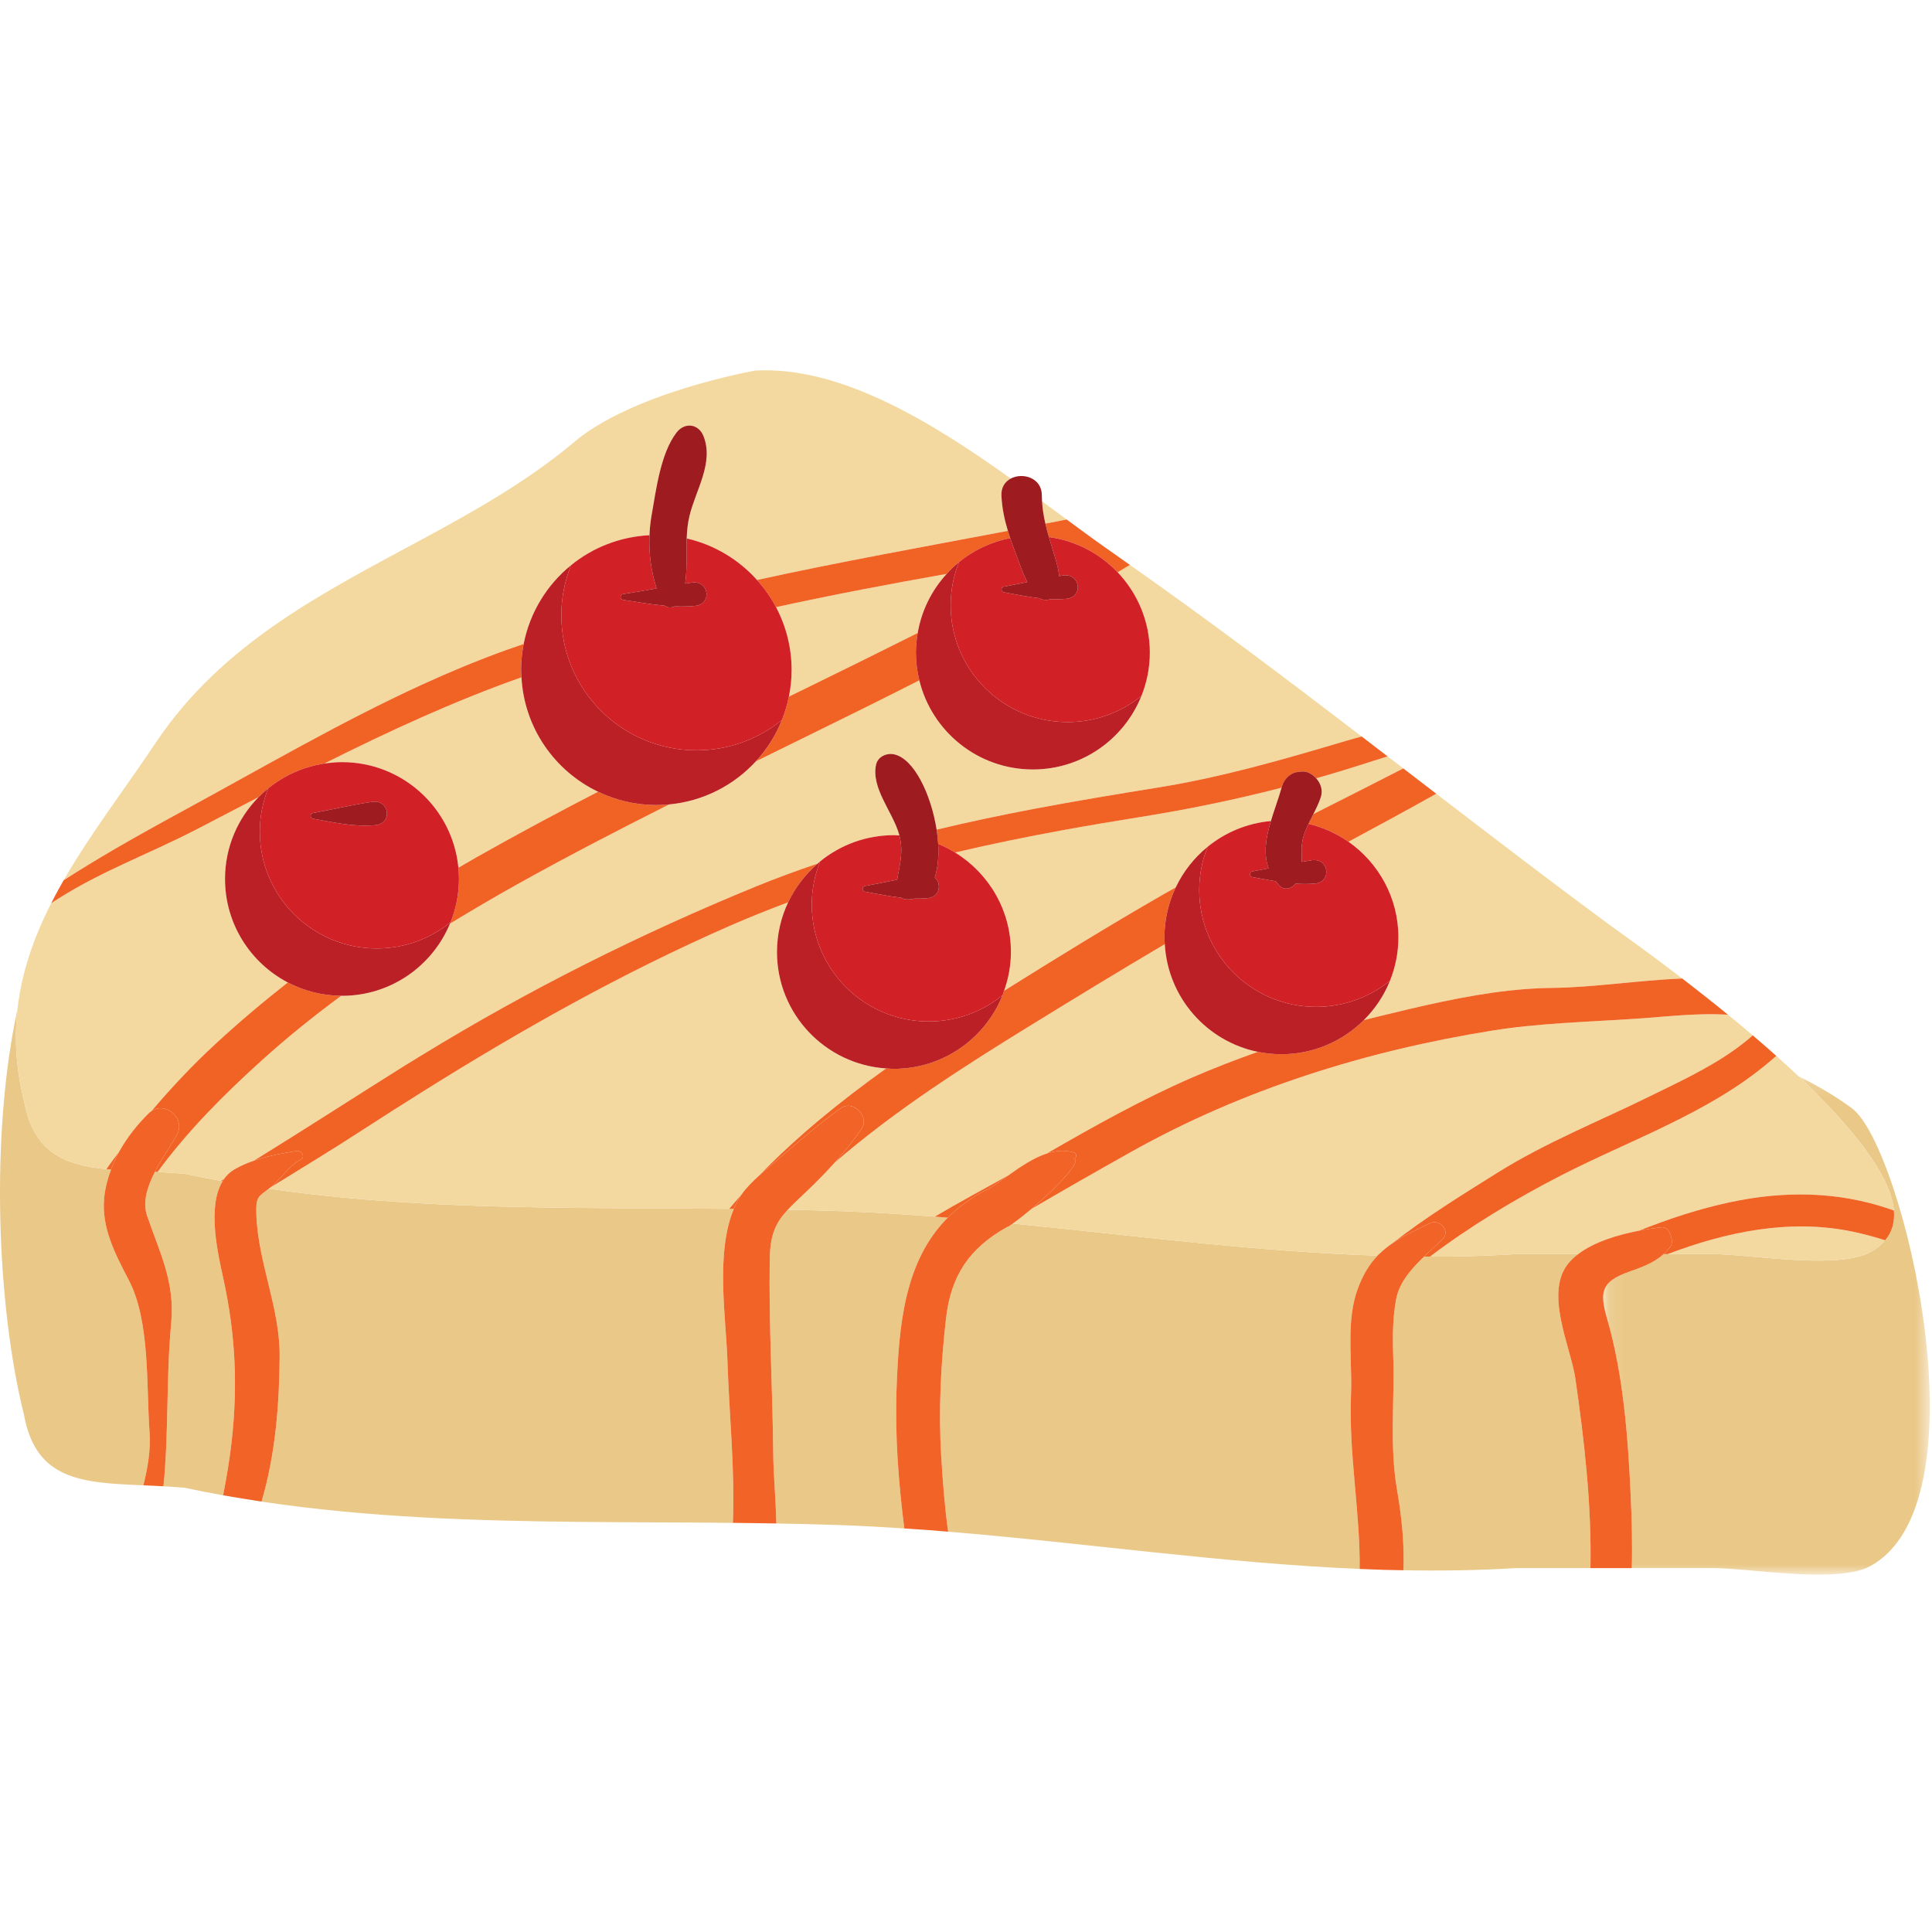 <?xml version="1.0" encoding="UTF-8"?>
<svg width="120px" height="120px" viewBox="0 0 120 120" version="1.1" xmlns="http://www.w3.org/2000/svg" xmlns:xlink="http://www.w3.org/1999/xlink">
    <!-- Generator: Sketch 51.1 (57501) - http://www.bohemiancoding.com/sketch -->
    <title>Cake39</title>
    <desc>Created with Sketch.</desc>
    <defs>
        <polygon id="path-1" points="0.097 0.151 20.384 0.151 20.384 31.109 0.097 31.109"></polygon>
    </defs>
    <g id="Cake39" stroke="none" stroke-width="1" fill="none" fill-rule="evenodd">
        <g id="Page-1" transform="translate(0, 23)">
            <path d="M55.686,63.298 C55.829,59.249 56.191,55.321 58.864,52.633 C58.598,52.612 58.332,52.587 58.065,52.567 C56.171,52.42 54.277,52.301 52.382,52.231 C51.232,52.19 50.081,52.162 48.929,52.139 C48.181,52.947 47.836,53.668 47.811,55.191 C47.744,59.251 47.991,63.309 48.028,67.368 C48.038,68.466 48.173,69.994 48.223,71.625 C49.611,71.651 50.997,71.682 52.382,71.733 C53.644,71.78 54.906,71.852 56.169,71.935 C55.807,69.073 55.584,66.181 55.686,63.298" id="Fill-1" fill="#EAC887"></path>
            <path d="M13.88,56.448 C13.565,55.003 12.833,51.979 13.83,50.365 C13.794,50.359 13.759,50.354 13.724,50.348 C12.975,50.212 12.226,50.068 11.48,49.908 C10.902,49.855 10.337,49.822 9.786,49.794 C9.73,49.791 9.677,49.789 9.622,49.786 C9.155,50.694 8.843,51.653 9.133,52.502 C9.944,54.88 10.875,56.629 10.632,59.205 C10.313,62.587 10.489,65.978 10.152,69.315 C10.586,69.339 11.029,69.369 11.48,69.409 C12.272,69.58 13.065,69.733 13.86,69.876 C14.074,68.756 14.269,67.629 14.394,66.484 C14.775,63.005 14.621,59.863 13.88,56.448" id="Fill-3" fill="#EAC887"></path>
            <path d="M9.288,65.927 C9.081,63.096 9.336,59.086 8.009,56.529 C7.17,54.909 6.291,53.274 6.472,51.403 C6.53,50.797 6.685,50.208 6.899,49.637 C6.803,49.63 6.704,49.623 6.61,49.614 C3.987,49.355 2.076,48.592 1.49,45.372 C0.986,43.359 0.887,41.481 1.084,39.701 C-0.622,47.553 -0.184,58.185 1.49,64.874 C2.236,68.973 5.128,69.092 8.906,69.256 C9.177,68.161 9.371,67.058 9.288,65.927" id="Fill-5" fill="#EAC887"></path>
            <path d="M83.914,63.611 C83.944,62.889 83.915,62.132 83.893,61.369 C83.88,60.907 83.871,60.441 83.878,59.979 C83.894,58.974 83.992,57.983 84.326,57.068 C84.658,56.164 85.066,55.511 85.564,54.99 C85.555,54.989 85.546,54.989 85.537,54.989 C77.986,54.74 70.444,53.741 62.905,52.997 C62.862,53.028 62.821,53.062 62.777,53.092 C62.699,53.146 62.619,53.186 62.54,53.218 C60.22,54.523 59.061,56.208 58.756,58.906 C58.435,61.751 58.286,64.583 58.46,67.447 C58.555,69.011 58.672,70.583 58.891,72.136 C67.405,72.834 75.923,74.089 84.45,74.45 C84.49,70.894 83.761,67.305 83.914,63.611" id="Fill-7" fill="#EAC887"></path>
            <path d="M45.187,61.634 C45.098,58.815 44.428,54.856 45.579,52.087 C45.482,52.087 45.386,52.085 45.291,52.084 C38.938,52.025 32.57,52.093 26.237,51.746 C23.044,51.571 19.86,51.291 16.693,50.833 C16.029,51.352 15.888,51.319 15.922,52.406 C16.014,55.412 17.391,58.217 17.37,61.246 C17.349,64.199 17.109,67.35 16.243,70.267 C19.559,70.765 22.893,71.064 26.237,71.247 C32.647,71.598 39.092,71.526 45.522,71.588 C45.653,68.25 45.287,64.814 45.187,61.634" id="Fill-9" fill="#EAC887"></path>
            <path d="M97.85,62.636 C97.56,60.629 95.851,57.209 97.491,55.381 C97.497,55.374 97.502,55.366 97.508,55.359 C97.661,55.193 97.833,55.039 98.021,54.896 L94.122,54.896 C92.353,55.007 90.583,55.054 88.815,55.051 C88.695,55.051 88.575,55.048 88.454,55.047 C88.115,55.371 87.785,55.712 87.502,56.076 C87.117,56.572 86.819,57.114 86.71,57.724 C86.538,58.688 86.5,59.647 86.52,60.618 C86.523,60.783 86.524,60.949 86.531,61.116 C86.641,63.966 86.285,66.704 86.773,69.54 C87.053,71.166 87.239,72.875 87.166,74.531 C89.485,74.573 91.803,74.543 94.122,74.398 L98.785,74.398 C98.864,70.419 98.391,66.38 97.85,62.636" id="Fill-11" fill="#EAC887"></path>
            <g id="Group-15" transform="translate(99.477, 43.692)">
                <mask id="mask-2" fill="white">
                    <use xlink:href="#path-1"></use>
                </mask>
                <g id="Clip-14"></g>
                <path d="M15.533,2.134 C14.551,1.409 13.44,0.753 12.226,0.151 C15.374,3.127 17.955,6.217 18.157,8.499 C18.189,8.853 18.159,9.188 18.068,9.501 C17.98,9.804 17.832,10.087 17.616,10.343 C17.338,10.674 16.954,10.963 16.441,11.204 C14.17,12.112 9.175,11.204 6.905,11.204 L4.103,11.204 L3.848,11.204 C3.247,11.754 2.486,12.022 1.681,12.308 C-0.075,12.933 -0.121,13.607 0.357,15.267 C1.354,18.721 1.642,22.582 1.807,26.165 C1.876,27.675 1.917,29.193 1.875,30.706 L6.905,30.706 C9.175,30.706 14.17,31.613 16.441,30.706 C24.16,27.078 18.712,4.402 15.533,2.134" id="Fill-13" fill="#EAC887" mask="url(#mask-2)"></path>
            </g>
            <path d="M28.472,30.897 C28.838,30.683 29.205,30.467 29.574,30.258 C32.07,28.845 34.599,27.492 37.146,26.176 C34.452,24.886 32.56,22.211 32.39,19.07 C30.291,19.808 28.249,20.641 26.237,21.531 C24.176,22.443 22.149,23.419 20.135,24.428 C20.496,24.372 20.865,24.338 21.242,24.338 C25.019,24.338 28.12,27.217 28.472,30.897" id="Fill-16" fill="#F3D89F"></path>
            <path d="M57.002,16.315 C57.241,14.912 57.879,13.649 58.802,12.644 C55.257,13.271 51.715,13.944 48.2,14.71 C48.816,15.877 49.168,17.204 49.168,18.614 C49.168,19.182 49.108,19.735 48.999,20.269 C49.349,20.098 49.699,19.927 50.049,19.756 C52.372,18.619 54.691,17.475 57.002,16.315" id="Fill-18" fill="#F3D89F"></path>
            <path d="M1.49,45.372 C2.076,48.592 3.986,49.355 6.61,49.614 C6.722,49.454 6.835,49.296 6.944,49.144 C7.089,48.943 7.244,48.752 7.391,48.553 C7.881,47.662 8.524,46.848 9.232,46.155 C9.29,46.099 9.349,46.051 9.411,46.01 C10.643,44.557 11.95,43.166 13.352,41.869 C14.806,40.524 16.319,39.244 17.877,38.023 C15.56,36.81 13.977,34.388 13.977,31.595 C13.977,29.613 14.774,27.82 16.062,26.511 C15.357,26.877 14.653,27.242 13.947,27.61 C13.357,27.917 12.768,28.225 12.175,28.531 C9.36,29.99 6.391,31.071 3.702,32.767 C3.606,32.828 3.507,32.883 3.412,32.946 C3.334,32.997 3.257,33.051 3.179,33.102 C2.122,35.182 1.344,37.356 1.084,39.701 C0.887,41.481 0.986,43.359 1.49,45.372" id="Fill-20" fill="#F3D89F"></path>
            <path d="M81.75,25.342 C82.031,25.654 82.179,26.079 82.04,26.505 C81.924,26.864 81.752,27.214 81.575,27.564 C83.438,26.619 85.305,25.684 87.16,24.728 C86.835,24.479 86.51,24.229 86.185,23.979 C84.925,24.374 83.697,24.779 82.532,25.119 C82.271,25.196 82.011,25.267 81.75,25.342" id="Fill-22" fill="#F3D89F"></path>
            <path d="M62.791,36.13 C62.791,36.977 62.634,37.784 62.366,38.54 C65.6,36.515 68.871,34.5 72.186,32.593 C72.466,32.432 72.747,32.275 73.029,32.116 C73.495,31.136 74.173,30.276 75.005,29.597 C76.097,28.708 77.453,28.129 78.937,27.996 C79.149,27.287 79.416,26.586 79.6,25.926 C76.679,26.679 73.758,27.281 70.742,27.76 C69.149,28.013 67.563,28.281 65.984,28.569 C63.746,28.979 61.525,29.432 59.323,29.952 C61.4,31.23 62.791,33.515 62.791,36.13" id="Fill-24" fill="#F3D89F"></path>
            <path d="M48.26,36.13 C48.26,35.026 48.511,33.982 48.953,33.045 C47.714,33.506 46.484,34.001 45.262,34.536 C38.624,37.446 32.355,40.98 26.237,44.814 C25.019,45.577 23.805,46.349 22.597,47.133 C20.677,48.382 18.721,49.572 16.771,50.772 C16.744,50.794 16.718,50.814 16.693,50.834 C19.86,51.291 23.044,51.571 26.237,51.746 C32.57,52.093 38.938,52.026 45.291,52.084 C45.538,51.787 45.793,51.492 46.052,51.202 C46.348,50.78 46.744,50.381 47.16,50.008 C49.536,47.547 52.258,45.353 55.042,43.362 C51.256,43.113 48.26,39.975 48.26,36.13" id="Fill-26" fill="#F3D89F"></path>
            <path d="M71.418,17.536 C71.418,18.485 71.23,19.389 70.898,20.22 C69.829,22.897 67.215,24.792 64.153,24.792 C60.735,24.792 57.876,22.432 57.101,19.256 C56.001,19.814 54.898,20.369 53.792,20.918 C51.515,22.049 49.23,23.166 46.947,24.288 C45.582,25.775 43.687,26.764 41.561,26.964 C38.362,28.572 35.183,30.22 32.055,31.966 C30.674,32.738 29.306,33.545 27.948,34.37 C26.856,36.999 24.269,38.851 21.242,38.851 C21.226,38.851 21.211,38.849 21.195,38.849 C19.49,40.106 17.84,41.434 16.269,42.853 C13.926,44.969 11.656,47.239 9.786,49.794 C10.337,49.822 10.901,49.855 11.48,49.908 C12.226,50.068 12.975,50.211 13.724,50.348 C13.785,50.311 13.848,50.273 13.909,50.236 C14.079,49.997 14.29,49.792 14.555,49.636 C14.936,49.413 15.349,49.237 15.776,49.091 C18.926,47.145 22.03,45.135 25.168,43.169 C25.522,42.948 25.881,42.735 26.237,42.516 C32.835,38.471 39.781,34.996 46.944,32.064 C48.216,31.543 49.501,31.073 50.795,30.635 C50.845,30.593 50.889,30.545 50.939,30.504 C52.19,29.486 53.785,28.874 55.525,28.874 C55.638,28.874 55.748,28.886 55.86,28.89 C55.851,28.858 55.848,28.828 55.838,28.795 C55.427,27.396 54.1,25.951 54.416,24.494 C54.525,23.989 55.076,23.753 55.541,23.855 C56.777,24.127 57.838,26.358 58.174,28.531 C60.167,28.053 62.174,27.629 64.191,27.247 C66.764,26.759 69.351,26.329 71.94,25.913 C75.939,25.27 79.761,24.157 83.639,23.006 C83.95,22.913 84.263,22.829 84.575,22.744 C79.809,19.094 75.038,15.502 70.18,12.089 C69.926,12.242 69.67,12.391 69.416,12.543 C70.653,13.845 71.418,15.599 71.418,17.536" id="Fill-28" fill="#F3D89F"></path>
            <path d="M86.857,35.223 C86.857,36.172 86.669,37.077 86.337,37.908 C85.965,38.837 85.405,39.669 84.706,40.364 C84.971,40.296 85.236,40.227 85.501,40.163 C88.154,39.517 90.965,38.834 93.75,38.527 C94.636,38.43 95.518,38.368 96.393,38.361 C98.909,38.339 101.722,37.891 104.485,37.776 C102.444,36.21 100.765,35.017 100.025,34.487 C96.376,31.795 92.785,29.046 89.209,26.3 C87.403,27.314 85.58,28.3 83.756,29.283 C85.629,30.595 86.857,32.765 86.857,35.223" id="Fill-30" fill="#F3D89F"></path>
            <path d="M78.128,42.332 C74.95,41.684 72.537,38.961 72.348,35.642 C69.507,37.317 66.691,39.039 63.892,40.763 C59.974,43.178 55.63,45.932 51.844,49.212 C51.208,49.92 50.533,50.593 49.842,51.242 C49.488,51.575 49.185,51.862 48.929,52.139 C50.081,52.162 51.232,52.189 52.382,52.231 C54.277,52.301 56.171,52.42 58.065,52.567 C59.565,51.677 61.108,50.85 62.631,50.004 C63.385,49.468 64.186,48.92 65.007,48.65 C67.944,46.955 70.913,45.289 74.026,43.936 C75.371,43.352 76.741,42.82 78.128,42.332" id="Fill-32" fill="#F3D89F"></path>
            <path d="M66.253,9.267 C65.755,8.899 65.244,8.519 64.723,8.136 C64.749,8.602 64.825,9.066 64.93,9.525 C65.371,9.439 65.813,9.354 66.253,9.267" id="Fill-34" fill="#F3D89F"></path>
            <path d="M8.958,28.692 C9.783,28.23 10.615,27.771 11.461,27.311 C16.355,24.653 21.175,21.828 26.237,19.513 C27.925,18.741 29.639,18.026 31.393,17.392 C31.77,17.257 32.148,17.13 32.526,16.999 C32.909,15.039 33.973,13.323 35.465,12.109 C36.808,11.016 38.496,10.336 40.339,10.243 C40.357,9.843 40.395,9.446 40.463,9.06 C40.745,7.459 41.024,5.16 42.021,3.866 C42.522,3.215 43.383,3.308 43.694,4.085 C44.354,5.739 43.217,7.424 42.825,9.044 C42.714,9.506 42.67,9.974 42.652,10.443 C44.37,10.837 45.883,11.757 47.019,13.024 C52.185,11.893 57.396,10.96 62.601,9.972 C62.387,9.262 62.233,8.543 62.201,7.777 C62.178,7.261 62.43,6.911 62.781,6.724 C57.829,3.186 52.153,-0.289 46.898,0.019 C46.898,0.019 39.179,1.38 35.546,4.555 C32.711,6.914 29.495,8.727 26.237,10.488 C20.1,13.803 13.816,16.928 9.663,23.149 C7.765,25.993 5.631,28.758 3.953,31.676 C4.461,31.345 4.978,31.025 5.497,30.708 C6.625,30.018 7.781,29.351 8.958,28.692" id="Fill-36" fill="#F3D89F"></path>
            <path d="M96.937,50.021 C94.141,51.457 91.324,53.155 88.815,55.051 C90.583,55.054 92.353,55.007 94.122,54.896 L98.021,54.896 C99.025,54.135 100.48,53.694 101.806,53.439 C103.643,52.704 105.522,52.084 107.479,51.668 C110.798,50.96 114.127,50.989 117.362,52.092 C117.453,52.123 117.542,52.158 117.634,52.19 C117.432,49.909 114.851,46.819 111.703,43.843 C111.255,43.42 110.795,42.999 110.33,42.583 C110.169,42.728 110.004,42.865 109.839,43.003 C106.111,46.145 101.262,47.8 96.937,50.021" id="Fill-38" fill="#F3D89F"></path>
            <path d="M103.58,54.896 L106.382,54.896 C108.652,54.896 113.647,55.804 115.918,54.896 C116.431,54.655 116.815,54.366 117.093,54.035 C116.417,53.823 115.736,53.637 115.044,53.495 C111.162,52.691 107.245,53.505 103.58,54.896" id="Fill-40" fill="#F3D89F"></path>
            <path d="M102.012,40.247 C101.81,40.262 101.607,40.274 101.405,40.287 C98.492,40.48 95.548,40.553 92.668,41.016 C84.829,42.276 77.184,44.66 70.252,48.549 C68.178,49.712 66.112,50.889 64.062,52.09 C63.688,52.407 63.304,52.712 62.905,52.997 C70.444,53.741 77.986,54.74 85.536,54.989 C85.59,54.944 85.646,54.901 85.7,54.857 C85.936,54.628 86.19,54.424 86.466,54.236 C88.544,52.609 90.793,51.224 93.044,49.818 C96.041,47.945 99.34,46.635 102.503,45.077 C104.141,44.271 106.102,43.372 107.753,42.19 C108.143,41.911 108.52,41.621 108.866,41.307 C108.351,40.869 107.836,40.44 107.326,40.024 C105.526,39.915 103.643,40.128 102.012,40.247" id="Fill-42" fill="#F3D89F"></path>
            <path d="M102.503,45.077 C99.34,46.635 96.041,47.946 93.043,49.818 C90.793,51.224 88.545,52.609 86.466,54.236 C87.123,53.786 87.894,53.418 88.802,52.98 C89.129,52.823 89.469,52.953 89.65,53.189 C89.821,53.413 89.849,53.731 89.582,53.991 C89.233,54.332 88.838,54.68 88.454,55.047 C88.575,55.048 88.695,55.051 88.815,55.051 C91.324,53.155 94.141,51.457 96.937,50.021 C101.262,47.8 106.111,46.145 109.839,43.003 C110.004,42.865 110.169,42.728 110.33,42.583 C110.087,42.367 109.844,42.153 109.6,41.94 C109.356,41.727 109.111,41.516 108.866,41.307 C108.52,41.621 108.142,41.911 107.753,42.19 C106.102,43.372 104.141,44.271 102.503,45.077" id="Fill-44" fill="#F16225"></path>
            <path d="M85.564,54.99 C85.608,54.944 85.654,54.901 85.7,54.856 C85.646,54.901 85.59,54.945 85.537,54.989 C85.546,54.989 85.555,54.989 85.564,54.99" id="Fill-46" fill="#F16225"></path>
            <path d="M72.347,35.643 C72.339,35.503 72.326,35.364 72.326,35.223 C72.326,34.11 72.58,33.058 73.029,32.116 C72.748,32.275 72.466,32.432 72.186,32.593 C68.871,34.5 65.6,36.515 62.366,38.54 C62.334,38.631 62.307,38.725 62.271,38.815 C61.202,41.492 58.587,43.387 55.525,43.387 C55.362,43.387 55.202,43.373 55.042,43.362 C52.258,45.353 49.536,47.547 47.16,50.008 C47.601,49.611 48.062,49.241 48.446,48.907 C49.671,47.843 50.908,46.774 52.228,45.829 C52.712,45.483 53.306,45.789 53.544,46.251 C53.681,46.517 53.701,46.835 53.512,47.112 C53.008,47.851 52.443,48.546 51.844,49.212 C55.63,45.932 59.974,43.178 63.892,40.763 C66.691,39.039 69.507,37.317 72.347,35.643" id="Fill-48" fill="#F16225"></path>
            <path d="M107.479,51.668 C105.522,52.084 103.643,52.704 101.806,53.439 C102.3,53.345 102.776,53.276 103.203,53.226 C103.374,53.206 103.594,53.34 103.667,53.491 C103.691,53.541 103.714,53.59 103.738,53.639 C103.76,53.685 103.777,53.736 103.794,53.787 C103.865,54.004 103.878,54.251 103.738,54.444 C103.612,54.616 103.472,54.763 103.325,54.896 L103.58,54.896 C107.245,53.505 111.162,52.691 115.044,53.494 C115.736,53.637 116.417,53.823 117.093,54.035 C117.309,53.779 117.457,53.496 117.545,53.193 C117.636,52.88 117.665,52.545 117.634,52.19 C117.542,52.158 117.453,52.123 117.362,52.092 C114.127,50.989 110.798,50.96 107.479,51.668" id="Fill-50" fill="#F16225"></path>
            <path d="M65.149,10.355 C66.821,10.585 68.309,11.379 69.416,12.543 C69.67,12.391 69.926,12.242 70.18,12.089 C69.835,11.847 69.493,11.598 69.148,11.357 C69.13,11.346 69.112,11.333 69.095,11.321 C68.933,11.209 68.769,11.094 68.603,10.977 C68.396,10.83 68.186,10.68 67.973,10.526 C67.788,10.393 67.601,10.257 67.411,10.118 C67.033,9.843 66.647,9.557 66.253,9.267 C65.813,9.354 65.371,9.439 64.931,9.525 C64.995,9.804 65.07,10.08 65.149,10.355" id="Fill-52" fill="#F16225"></path>
            <path d="M3.702,32.767 C6.391,31.071 9.36,29.99 12.175,28.531 C12.767,28.225 13.357,27.917 13.947,27.61 C14.653,27.242 15.357,26.877 16.062,26.511 C16.25,26.32 16.448,26.139 16.656,25.969 C17.635,25.171 18.828,24.628 20.135,24.428 C22.149,23.419 24.176,22.443 26.237,21.531 C28.249,20.641 30.291,19.808 32.39,19.07 C32.382,18.918 32.367,18.768 32.367,18.614 C32.367,18.061 32.424,17.522 32.526,16.999 C32.148,17.13 31.77,17.257 31.393,17.392 C29.639,18.026 27.925,18.741 26.237,19.513 C21.175,21.828 16.355,24.653 11.461,27.312 C10.615,27.771 9.783,28.23 8.958,28.692 C7.781,29.351 6.625,30.018 5.497,30.708 C4.978,31.026 4.461,31.346 3.953,31.675 C3.848,31.859 3.744,32.042 3.642,32.226 C3.483,32.516 3.329,32.808 3.179,33.102 C3.257,33.051 3.334,32.997 3.412,32.946 C3.507,32.883 3.606,32.828 3.702,32.767" id="Fill-54" fill="#F16225"></path>
            <path d="M48.2,14.71 C51.715,13.944 55.257,13.271 58.802,12.644 C59.041,12.383 59.292,12.133 59.567,11.91 C60.47,11.174 61.556,10.654 62.744,10.42 C62.694,10.272 62.646,10.122 62.601,9.972 C57.396,10.96 52.185,11.893 47.019,13.023 C47.478,13.535 47.877,14.098 48.2,14.71" id="Fill-56" fill="#F16225"></path>
            <path d="M71.94,25.913 C69.351,26.329 66.764,26.759 64.191,27.247 C62.174,27.63 60.167,28.053 58.174,28.531 C58.22,28.828 58.253,29.124 58.271,29.413 C58.638,29.564 58.988,29.747 59.323,29.952 C61.525,29.432 63.746,28.979 65.984,28.569 C67.563,28.281 69.149,28.013 70.742,27.76 C73.758,27.281 76.679,26.679 79.6,25.926 C79.608,25.898 79.617,25.869 79.625,25.84 C79.732,25.443 80.083,25.049 80.5,24.966 C80.861,24.894 81.146,24.879 81.465,25.092 C81.57,25.163 81.666,25.248 81.75,25.342 C82.011,25.267 82.272,25.196 82.532,25.119 C83.697,24.779 84.925,24.374 86.185,23.979 C85.926,23.781 85.667,23.582 85.409,23.384 C85.131,23.171 84.853,22.957 84.575,22.744 C84.263,22.829 83.95,22.913 83.639,23.006 C79.761,24.157 75.939,25.27 71.94,25.913" id="Fill-58" fill="#F16225"></path>
            <path d="M13.83,50.366 C13.857,50.322 13.88,50.277 13.909,50.236 C13.848,50.273 13.785,50.311 13.724,50.348 C13.759,50.354 13.794,50.36 13.83,50.366" id="Fill-60" fill="#F16225"></path>
            <path d="M37.146,26.176 C34.599,27.492 32.07,28.845 29.574,30.258 C29.205,30.467 28.838,30.683 28.472,30.897 C28.494,31.127 28.508,31.359 28.508,31.595 C28.508,32.544 28.32,33.448 27.988,34.28 C27.976,34.31 27.96,34.339 27.948,34.37 C29.306,33.545 30.673,32.738 32.055,31.966 C35.183,30.22 38.362,28.572 41.561,26.964 C41.299,26.988 41.035,27.004 40.768,27.004 C39.469,27.004 38.244,26.701 37.146,26.176" id="Fill-62" fill="#F16225"></path>
            <path d="M16.269,42.853 C17.84,41.434 19.49,40.106 21.194,38.849 C19.997,38.841 18.87,38.543 17.877,38.023 C16.319,39.244 14.806,40.524 13.352,41.869 C11.95,43.166 10.643,44.556 9.411,46.01 C9.939,45.658 10.576,45.872 10.906,46.315 C11.143,46.633 11.222,47.069 10.981,47.504 C10.634,48.13 10.059,48.936 9.622,49.786 C9.677,49.789 9.73,49.791 9.786,49.794 C11.656,47.239 13.926,44.969 16.269,42.853" id="Fill-64" fill="#F16225"></path>
            <path d="M26.237,44.814 C32.355,40.979 38.624,37.446 45.262,34.536 C46.484,34.001 47.714,33.506 48.953,33.045 C49.392,32.116 50.024,31.298 50.796,30.635 C49.501,31.073 48.216,31.543 46.944,32.064 C39.781,34.996 32.835,38.471 26.237,42.516 C25.881,42.735 25.522,42.948 25.168,43.169 C22.03,45.135 18.926,47.145 15.776,49.09 C16.644,48.791 17.573,48.621 18.439,48.487 C18.499,48.478 18.555,48.491 18.607,48.513 C18.82,48.603 18.933,48.905 18.668,49.031 C18.026,49.337 17.499,50.156 16.956,50.619 C16.89,50.675 16.829,50.725 16.771,50.772 C18.721,49.572 20.677,48.382 22.597,47.133 C23.804,46.349 25.019,45.577 26.237,44.814" id="Fill-66" fill="#F16225"></path>
            <path d="M81.273,28.17 C82.178,28.385 83.017,28.765 83.756,29.283 C85.58,28.3 87.403,27.314 89.208,26.3 C88.875,26.044 88.541,25.788 88.208,25.532 C87.858,25.263 87.51,24.996 87.16,24.728 C85.305,25.684 83.438,26.619 81.575,27.564 C81.473,27.765 81.37,27.967 81.273,28.17" id="Fill-68" fill="#F16225"></path>
            <path d="M45.579,52.087 C45.653,51.908 45.735,51.732 45.825,51.563 C45.891,51.441 45.968,51.32 46.052,51.201 C45.793,51.492 45.538,51.787 45.291,52.084 C45.387,52.085 45.482,52.087 45.579,52.087" id="Fill-70" fill="#F16225"></path>
            <path d="M56.888,17.536 C56.888,17.118 56.934,16.713 57.002,16.315 C54.691,17.475 52.372,18.619 50.049,19.756 C49.699,19.927 49.349,20.099 48.999,20.269 C48.897,20.769 48.752,21.253 48.568,21.718 C48.186,22.674 47.632,23.543 46.947,24.288 C49.23,23.166 51.515,22.049 53.793,20.918 C54.898,20.369 56.001,19.814 57.101,19.256 C56.966,18.703 56.888,18.13 56.888,17.536" id="Fill-72" fill="#F16225"></path>
            <path d="M6.61,49.614 C6.704,49.623 6.803,49.629 6.899,49.637 C7.039,49.267 7.2,48.903 7.391,48.553 C7.244,48.752 7.089,48.943 6.944,49.144 C6.835,49.296 6.722,49.454 6.61,49.614" id="Fill-74" fill="#F16225"></path>
            <path d="M93.75,38.527 C90.965,38.834 88.154,39.517 85.501,40.163 C85.236,40.227 84.972,40.296 84.706,40.364 C83.394,41.669 81.59,42.48 79.591,42.48 C79.09,42.48 78.601,42.429 78.128,42.332 C76.741,42.82 75.371,43.352 74.026,43.936 C70.913,45.289 67.945,46.955 65.007,48.651 C65.566,48.467 66.134,48.412 66.703,48.584 C66.909,48.647 66.878,48.983 66.65,48.97 C66.743,48.975 66.791,49.012 66.802,49.072 C66.883,49.491 65.219,51.06 65.102,51.167 C64.761,51.48 64.415,51.79 64.062,52.09 C66.112,50.889 68.178,49.712 70.252,48.549 C77.184,44.66 84.83,42.276 92.668,41.015 C95.548,40.553 98.492,40.48 101.405,40.288 C101.607,40.275 101.81,40.262 102.012,40.247 C103.643,40.128 105.526,39.915 107.326,40.024 C106.891,39.668 106.461,39.323 106.038,38.988 C105.504,38.565 104.983,38.159 104.485,37.776 C101.723,37.891 98.909,38.339 96.393,38.361 C95.518,38.368 94.636,38.43 93.75,38.527" id="Fill-76" fill="#F16225"></path>
            <path d="M58.864,52.633 C59.558,51.936 60.403,51.322 61.444,50.811 C61.453,50.807 61.463,50.805 61.472,50.8 C61.842,50.569 62.23,50.289 62.631,50.004 C61.108,50.85 59.564,51.677 58.065,52.567 C58.332,52.587 58.598,52.611 58.864,52.633" id="Fill-78" fill="#F16225"></path>
            <path d="M9.133,52.502 C8.843,51.653 9.155,50.694 9.622,49.786 C10.059,48.936 10.634,48.13 10.981,47.504 C11.222,47.069 11.143,46.633 10.906,46.315 C10.576,45.872 9.939,45.658 9.41,46.01 C9.349,46.051 9.289,46.099 9.232,46.155 C8.524,46.848 7.881,47.662 7.391,48.553 C7.2,48.902 7.039,49.267 6.899,49.637 C6.685,50.208 6.53,50.797 6.472,51.403 C6.291,53.274 7.17,54.909 8.009,56.529 C9.336,59.086 9.081,63.096 9.288,65.927 C9.371,67.058 9.176,68.161 8.906,69.256 C9.116,69.265 9.329,69.274 9.544,69.284 C9.745,69.293 9.947,69.303 10.152,69.315 C10.489,65.978 10.313,62.587 10.632,59.205 C10.874,56.629 9.944,54.88 9.133,52.502" id="Fill-80" fill="#F16326"></path>
            <path d="M15.922,52.406 C15.888,51.319 16.029,51.352 16.693,50.833 C16.718,50.814 16.744,50.794 16.771,50.772 C16.829,50.725 16.89,50.675 16.956,50.619 C17.499,50.156 18.026,49.337 18.668,49.031 C18.933,48.905 18.82,48.603 18.608,48.513 C18.555,48.491 18.499,48.478 18.439,48.487 C17.573,48.621 16.644,48.791 15.776,49.09 C15.349,49.237 14.936,49.413 14.555,49.636 C14.29,49.792 14.079,49.997 13.909,50.236 C13.88,50.277 13.857,50.322 13.83,50.365 C12.833,51.979 13.566,55.003 13.879,56.448 C14.621,59.863 14.775,63.005 14.394,66.484 C14.269,67.629 14.074,68.756 13.86,69.876 C14.267,69.95 14.676,70.013 15.084,70.08 C15.471,70.143 15.856,70.209 16.243,70.267 C17.11,67.35 17.349,64.199 17.37,61.246 C17.391,58.218 16.013,55.412 15.922,52.406" id="Fill-82" fill="#F16326"></path>
            <path d="M47.811,55.191 C47.836,53.668 48.181,52.947 48.929,52.139 C49.185,51.862 49.488,51.576 49.842,51.243 C50.533,50.594 51.208,49.92 51.844,49.212 C52.443,48.546 53.008,47.851 53.512,47.112 C53.701,46.835 53.681,46.517 53.544,46.251 C53.306,45.789 52.712,45.483 52.228,45.829 C50.908,46.774 49.67,47.843 48.446,48.907 C48.062,49.241 47.601,49.611 47.16,50.008 C46.745,50.381 46.348,50.78 46.052,51.202 C45.968,51.32 45.891,51.441 45.825,51.563 C45.735,51.732 45.653,51.908 45.579,52.087 C44.428,54.856 45.098,58.815 45.187,61.634 C45.287,64.814 45.653,68.25 45.522,71.588 C45.943,71.593 46.365,71.597 46.785,71.603 C47.265,71.609 47.744,71.618 48.223,71.625 C48.173,69.994 48.038,68.466 48.028,67.368 C47.991,63.309 47.744,59.251 47.811,55.191" id="Fill-84" fill="#F16326"></path>
            <path d="M58.756,58.906 C59.061,56.208 60.22,54.523 62.54,53.218 C62.619,53.186 62.699,53.147 62.777,53.092 C62.821,53.062 62.862,53.028 62.905,52.997 C63.304,52.712 63.688,52.407 64.062,52.09 C64.415,51.79 64.761,51.48 65.102,51.167 C65.219,51.06 66.883,49.491 66.802,49.072 C66.791,49.012 66.743,48.975 66.65,48.97 C66.878,48.983 66.909,48.647 66.703,48.584 C66.134,48.412 65.566,48.467 65.007,48.651 C64.186,48.92 63.385,49.468 62.631,50.004 C62.23,50.289 61.842,50.569 61.472,50.801 C61.462,50.805 61.453,50.807 61.443,50.811 C60.403,51.322 59.557,51.937 58.864,52.633 C56.191,55.321 55.829,59.249 55.686,63.298 C55.584,66.181 55.807,69.073 56.169,71.935 C56.621,71.965 57.075,71.992 57.528,72.026 C57.982,72.06 58.436,72.099 58.891,72.136 C58.672,70.583 58.555,69.01 58.46,67.447 C58.286,64.583 58.435,61.751 58.756,58.906" id="Fill-86" fill="#F16326"></path>
            <path d="M86.773,69.54 C86.285,66.704 86.641,63.966 86.531,61.115 C86.524,60.949 86.523,60.783 86.52,60.618 C86.5,59.647 86.538,58.688 86.71,57.724 C86.819,57.114 87.117,56.572 87.502,56.076 C87.785,55.712 88.115,55.371 88.454,55.047 C88.838,54.68 89.233,54.332 89.582,53.991 C89.849,53.731 89.821,53.413 89.65,53.189 C89.469,52.954 89.129,52.823 88.802,52.981 C87.894,53.418 87.123,53.786 86.466,54.236 C86.19,54.424 85.936,54.628 85.7,54.856 C85.654,54.901 85.608,54.944 85.564,54.99 C85.066,55.511 84.657,56.164 84.326,57.068 C83.992,57.983 83.894,58.974 83.878,59.979 C83.871,60.442 83.881,60.907 83.893,61.369 C83.915,62.132 83.944,62.889 83.914,63.611 C83.761,67.305 84.489,70.894 84.451,74.45 C84.944,74.471 85.437,74.491 85.93,74.506 C86.342,74.518 86.754,74.524 87.167,74.531 C87.24,72.875 87.053,71.166 86.773,69.54" id="Fill-88" fill="#F16326"></path>
            <path d="M101.284,69.857 C101.118,66.274 100.831,62.414 99.834,58.959 C99.355,57.299 99.402,56.625 101.158,56 C101.963,55.714 102.724,55.445 103.325,54.896 C103.472,54.763 103.612,54.616 103.738,54.443 C103.878,54.251 103.865,54.004 103.794,53.787 C103.777,53.736 103.76,53.685 103.738,53.639 C103.714,53.59 103.691,53.541 103.667,53.491 C103.594,53.339 103.374,53.206 103.204,53.226 C102.776,53.276 102.3,53.345 101.807,53.439 C100.48,53.694 99.025,54.135 98.021,54.896 C97.833,55.039 97.661,55.193 97.508,55.359 C97.502,55.366 97.497,55.374 97.491,55.381 C95.851,57.209 97.56,60.628 97.85,62.636 C98.391,66.38 98.864,70.419 98.785,74.398 L100.013,74.398 L101.352,74.398 C101.394,72.885 101.353,71.367 101.284,69.857" id="Fill-90" fill="#F16326"></path>
            <path d="M37.146,26.176 C38.244,26.701 39.469,27.004 40.768,27.004 C41.035,27.004 41.299,26.988 41.561,26.964 C43.687,26.764 45.582,25.775 46.947,24.288 C47.632,23.543 48.186,22.674 48.567,21.718 C47.121,22.895 45.277,23.603 43.265,23.603 C38.626,23.603 34.865,19.847 34.865,15.213 C34.865,14.115 35.082,13.07 35.465,12.109 C33.973,13.323 32.909,15.039 32.526,16.999 C32.424,17.522 32.367,18.061 32.367,18.614 C32.367,18.768 32.382,18.919 32.39,19.07 C32.56,22.211 34.452,24.886 37.146,26.176" id="Fill-92" fill="#BA2025"></path>
            <path d="M43.265,23.603 C45.277,23.603 47.121,22.895 48.567,21.718 C48.752,21.254 48.897,20.769 48.999,20.269 C49.108,19.734 49.168,19.182 49.168,18.614 C49.168,17.204 48.816,15.877 48.2,14.71 C47.877,14.098 47.478,13.535 47.019,13.024 C45.883,11.757 44.37,10.837 42.652,10.443 C42.618,11.384 42.69,12.332 42.556,13.249 C42.697,13.228 42.839,13.203 42.98,13.183 C44.045,13.032 44.245,14.53 43.177,14.632 C42.747,14.674 42.326,14.678 41.908,14.661 C41.699,14.759 41.459,14.76 41.28,14.62 C40.414,14.542 39.557,14.387 38.676,14.253 C38.503,14.226 38.503,13.931 38.676,13.904 C39.379,13.797 40.08,13.67 40.783,13.545 C40.44,12.494 40.292,11.354 40.34,10.243 C38.496,10.336 36.808,11.016 35.465,12.109 C35.082,13.07 34.865,14.115 34.865,15.213 C34.865,19.847 38.626,23.603 43.265,23.603" id="Fill-94" fill="#D22027"></path>
            <path d="M40.783,13.545 C40.08,13.67 39.379,13.797 38.676,13.904 C38.503,13.931 38.503,14.226 38.676,14.253 C39.557,14.387 40.414,14.542 41.28,14.62 C41.459,14.76 41.699,14.759 41.908,14.661 C42.326,14.678 42.747,14.674 43.177,14.632 C44.245,14.53 44.045,13.032 42.981,13.183 C42.839,13.203 42.698,13.228 42.557,13.249 C42.69,12.332 42.618,11.385 42.652,10.443 C42.67,9.974 42.713,9.506 42.825,9.044 C43.217,7.424 44.354,5.739 43.694,4.085 C43.383,3.308 42.522,3.215 42.021,3.866 C41.024,5.16 40.745,7.459 40.463,9.06 C40.395,9.446 40.357,9.843 40.34,10.242 C40.292,11.354 40.44,12.494 40.783,13.545" id="Fill-96" fill="#9E1C20"></path>
            <path d="M59.047,14.594 C59.047,13.644 59.235,12.74 59.567,11.91 C59.292,12.133 59.041,12.383 58.802,12.644 C57.88,13.649 57.24,14.912 57.001,16.315 C56.934,16.713 56.888,17.118 56.888,17.536 C56.888,18.129 56.966,18.703 57.101,19.256 C57.876,22.432 60.735,24.792 64.153,24.792 C67.215,24.792 69.829,22.897 70.898,20.22 C69.648,21.238 68.052,21.85 66.312,21.85 C62.3,21.85 59.047,18.601 59.047,14.594" id="Fill-98" fill="#BA2025"></path>
            <path d="M59.567,11.909 C59.235,12.74 59.047,13.644 59.047,14.594 C59.047,18.602 62.3,21.85 66.312,21.85 C68.053,21.85 69.648,21.238 70.898,20.22 C71.23,19.389 71.418,18.485 71.418,17.536 C71.418,15.599 70.653,13.844 69.416,12.543 C68.309,11.379 66.82,10.585 65.149,10.355 C65.235,10.656 65.327,10.953 65.417,11.248 C65.566,11.731 65.738,12.259 65.787,12.784 C65.871,12.77 65.955,12.754 66.04,12.742 C67.105,12.588 67.305,14.093 66.236,14.192 C65.896,14.223 65.564,14.228 65.236,14.214 C65.015,14.295 64.763,14.273 64.544,14.156 C63.81,14.071 63.086,13.92 62.337,13.787 C62.164,13.757 62.164,13.47 62.337,13.439 C62.827,13.352 63.315,13.252 63.803,13.153 C63.497,12.533 63.269,11.857 63.033,11.228 C62.931,10.958 62.835,10.689 62.744,10.42 C61.556,10.654 60.471,11.174 59.567,11.909" id="Fill-100" fill="#D22027"></path>
            <path d="M62.201,7.777 C62.234,8.543 62.387,9.263 62.601,9.972 C62.646,10.122 62.694,10.272 62.744,10.42 C62.835,10.689 62.931,10.958 63.033,11.228 C63.269,11.857 63.497,12.533 63.803,13.153 C63.315,13.252 62.827,13.352 62.337,13.439 C62.164,13.47 62.164,13.757 62.337,13.787 C63.086,13.92 63.809,14.071 64.543,14.156 C64.762,14.273 65.015,14.295 65.236,14.214 C65.564,14.228 65.896,14.223 66.236,14.192 C67.305,14.093 67.105,12.588 66.04,12.742 C65.955,12.754 65.871,12.77 65.786,12.783 C65.738,12.259 65.566,11.731 65.417,11.248 C65.327,10.953 65.235,10.656 65.149,10.355 C65.07,10.08 64.995,9.804 64.931,9.525 C64.825,9.066 64.749,8.602 64.723,8.136 C64.716,8.016 64.711,7.897 64.711,7.777 C64.717,6.676 63.524,6.329 62.781,6.724 C62.43,6.911 62.178,7.26 62.201,7.777" id="Fill-102" fill="#9E1C20"></path>
            <path d="M48.953,33.045 C48.511,33.982 48.26,35.026 48.26,36.13 C48.26,39.975 51.256,43.113 55.042,43.362 C55.203,43.373 55.362,43.387 55.525,43.387 C58.587,43.387 61.202,41.492 62.271,38.815 C61.02,39.833 59.425,40.445 57.685,40.445 C53.673,40.445 50.42,37.196 50.42,33.188 C50.42,32.24 50.608,31.335 50.939,30.504 C50.889,30.545 50.845,30.593 50.796,30.635 C50.024,31.298 49.392,32.116 48.953,33.045" id="Fill-104" fill="#BA2025"></path>
            <path d="M50.42,33.189 C50.42,37.196 53.673,40.445 57.685,40.445 C59.425,40.445 61.02,39.833 62.271,38.815 C62.306,38.725 62.334,38.631 62.366,38.54 C62.634,37.785 62.79,36.977 62.79,36.13 C62.79,33.515 61.4,31.229 59.323,29.952 C58.988,29.747 58.638,29.564 58.271,29.413 C58.317,30.188 58.254,30.914 58.06,31.501 C58.494,31.872 58.399,32.713 57.608,32.787 C57.338,32.812 57.074,32.816 56.811,32.811 C56.657,32.848 56.493,32.869 56.31,32.862 C56.192,32.857 56.074,32.819 55.97,32.757 C55.217,32.674 54.477,32.518 53.71,32.382 C53.536,32.351 53.536,32.064 53.71,32.034 C54.383,31.914 55.053,31.772 55.726,31.637 C55.874,30.714 56.135,29.93 55.86,28.891 C55.748,28.886 55.638,28.874 55.525,28.874 C53.785,28.874 52.19,29.486 50.939,30.504 C50.607,31.335 50.42,32.239 50.42,33.189" id="Fill-106" fill="#D22027"></path>
            <path d="M55.726,31.637 C55.053,31.772 54.383,31.914 53.71,32.034 C53.536,32.064 53.536,32.351 53.71,32.382 C54.477,32.518 55.218,32.674 55.97,32.757 C56.074,32.819 56.192,32.857 56.31,32.862 C56.493,32.869 56.657,32.848 56.811,32.811 C57.074,32.816 57.338,32.812 57.609,32.787 C58.399,32.713 58.494,31.873 58.06,31.501 C58.254,30.914 58.317,30.188 58.271,29.413 C58.253,29.124 58.22,28.828 58.174,28.531 C57.838,26.357 56.777,24.127 55.541,23.855 C55.076,23.753 54.525,23.989 54.415,24.494 C54.1,25.951 55.427,27.396 55.838,28.796 C55.848,28.828 55.851,28.858 55.86,28.891 C56.135,29.93 55.874,30.714 55.726,31.637" id="Fill-108" fill="#9E1C20"></path>
            <path d="M74.486,32.281 C74.486,31.332 74.674,30.428 75.005,29.597 C74.173,30.276 73.495,31.136 73.029,32.116 C72.58,33.058 72.326,34.11 72.326,35.223 C72.326,35.364 72.339,35.503 72.347,35.643 C72.537,38.96 74.95,41.684 78.128,42.332 C78.601,42.429 79.09,42.48 79.591,42.48 C81.59,42.48 83.394,41.669 84.706,40.364 C85.405,39.67 85.965,38.837 86.337,37.908 C85.086,38.926 83.491,39.538 81.751,39.538 C77.739,39.538 74.486,36.289 74.486,32.281" id="Fill-110" fill="#BA2025"></path>
            <path d="M80.854,30.533 C81.061,30.497 81.269,30.46 81.479,30.43 C82.543,30.276 82.743,31.781 81.675,31.88 C81.265,31.917 80.866,31.913 80.472,31.887 C80.223,32.196 79.771,32.33 79.46,32.002 C79.379,31.916 79.311,31.829 79.243,31.74 C78.758,31.66 78.273,31.563 77.776,31.475 C77.602,31.444 77.602,31.157 77.776,31.127 C78.115,31.067 78.454,31 78.792,30.932 C78.458,30.001 78.641,28.991 78.937,27.996 C77.453,28.129 76.098,28.708 75.005,29.597 C74.674,30.428 74.486,31.332 74.486,32.281 C74.486,36.289 77.739,39.538 81.751,39.538 C83.491,39.538 85.087,38.926 86.337,37.908 C86.668,37.077 86.857,36.172 86.857,35.223 C86.857,32.765 85.629,30.595 83.756,29.283 C83.017,28.765 82.178,28.385 81.273,28.17 C81.122,28.49 80.989,28.812 80.914,29.143 C80.809,29.603 80.855,30.074 80.854,30.533" id="Fill-112" fill="#D22027"></path>
            <path d="M78.792,30.932 C78.454,31 78.115,31.067 77.776,31.127 C77.602,31.157 77.602,31.444 77.776,31.475 C78.273,31.563 78.758,31.66 79.243,31.74 C79.311,31.829 79.379,31.916 79.46,32.002 C79.771,32.33 80.223,32.196 80.472,31.887 C80.866,31.913 81.264,31.917 81.675,31.88 C82.743,31.781 82.543,30.275 81.479,30.43 C81.269,30.46 81.061,30.497 80.854,30.533 C80.855,30.074 80.809,29.603 80.914,29.143 C80.989,28.812 81.122,28.49 81.273,28.17 C81.37,27.967 81.473,27.765 81.575,27.564 C81.752,27.214 81.924,26.864 82.04,26.505 C82.179,26.079 82.031,25.654 81.75,25.342 C81.666,25.248 81.57,25.163 81.465,25.092 C81.146,24.879 80.861,24.894 80.5,24.966 C80.083,25.048 79.732,25.443 79.625,25.84 C79.617,25.869 79.608,25.898 79.6,25.926 C79.416,26.586 79.149,27.287 78.937,27.996 C78.641,28.991 78.458,30.001 78.792,30.932" id="Fill-114" fill="#9E1C20"></path>
            <path d="M21.195,38.849 C21.21,38.849 21.226,38.851 21.243,38.851 C24.269,38.851 26.856,36.999 27.948,34.37 C27.96,34.339 27.976,34.31 27.988,34.28 C26.737,35.297 25.142,35.91 23.402,35.91 C19.39,35.91 16.137,32.661 16.137,28.653 C16.137,27.704 16.325,26.8 16.656,25.969 C16.448,26.139 16.25,26.32 16.062,26.511 C14.773,27.82 13.977,29.614 13.977,31.595 C13.977,34.388 15.56,36.81 17.877,38.023 C18.87,38.543 19.997,38.841 21.195,38.849" id="Fill-116" fill="#BA2025"></path>
            <path d="M23.13,26.802 C24.194,26.647 24.394,28.152 23.326,28.252 C21.973,28.377 20.74,28.08 19.427,27.846 C19.253,27.816 19.253,27.529 19.427,27.499 C20.661,27.279 21.884,26.981 23.13,26.802 M16.137,28.653 C16.137,32.661 19.39,35.91 23.402,35.91 C25.142,35.91 26.737,35.297 27.988,34.28 C28.32,33.448 28.507,32.544 28.507,31.595 C28.507,31.359 28.494,31.127 28.472,30.897 C28.12,27.217 25.019,24.338 21.242,24.338 C20.865,24.338 20.496,24.373 20.135,24.428 C18.828,24.628 17.635,25.172 16.656,25.969 C16.325,26.8 16.137,27.704 16.137,28.653" id="Fill-118" fill="#D22027"></path>
            <path d="M19.427,27.499 C19.253,27.529 19.253,27.816 19.427,27.847 C20.74,28.08 21.973,28.376 23.326,28.252 C24.394,28.152 24.194,26.647 23.13,26.801 C21.884,26.981 20.661,27.279 19.427,27.499" id="Fill-120" fill="#9E1C20"></path>
        </g>
    </g>
</svg>